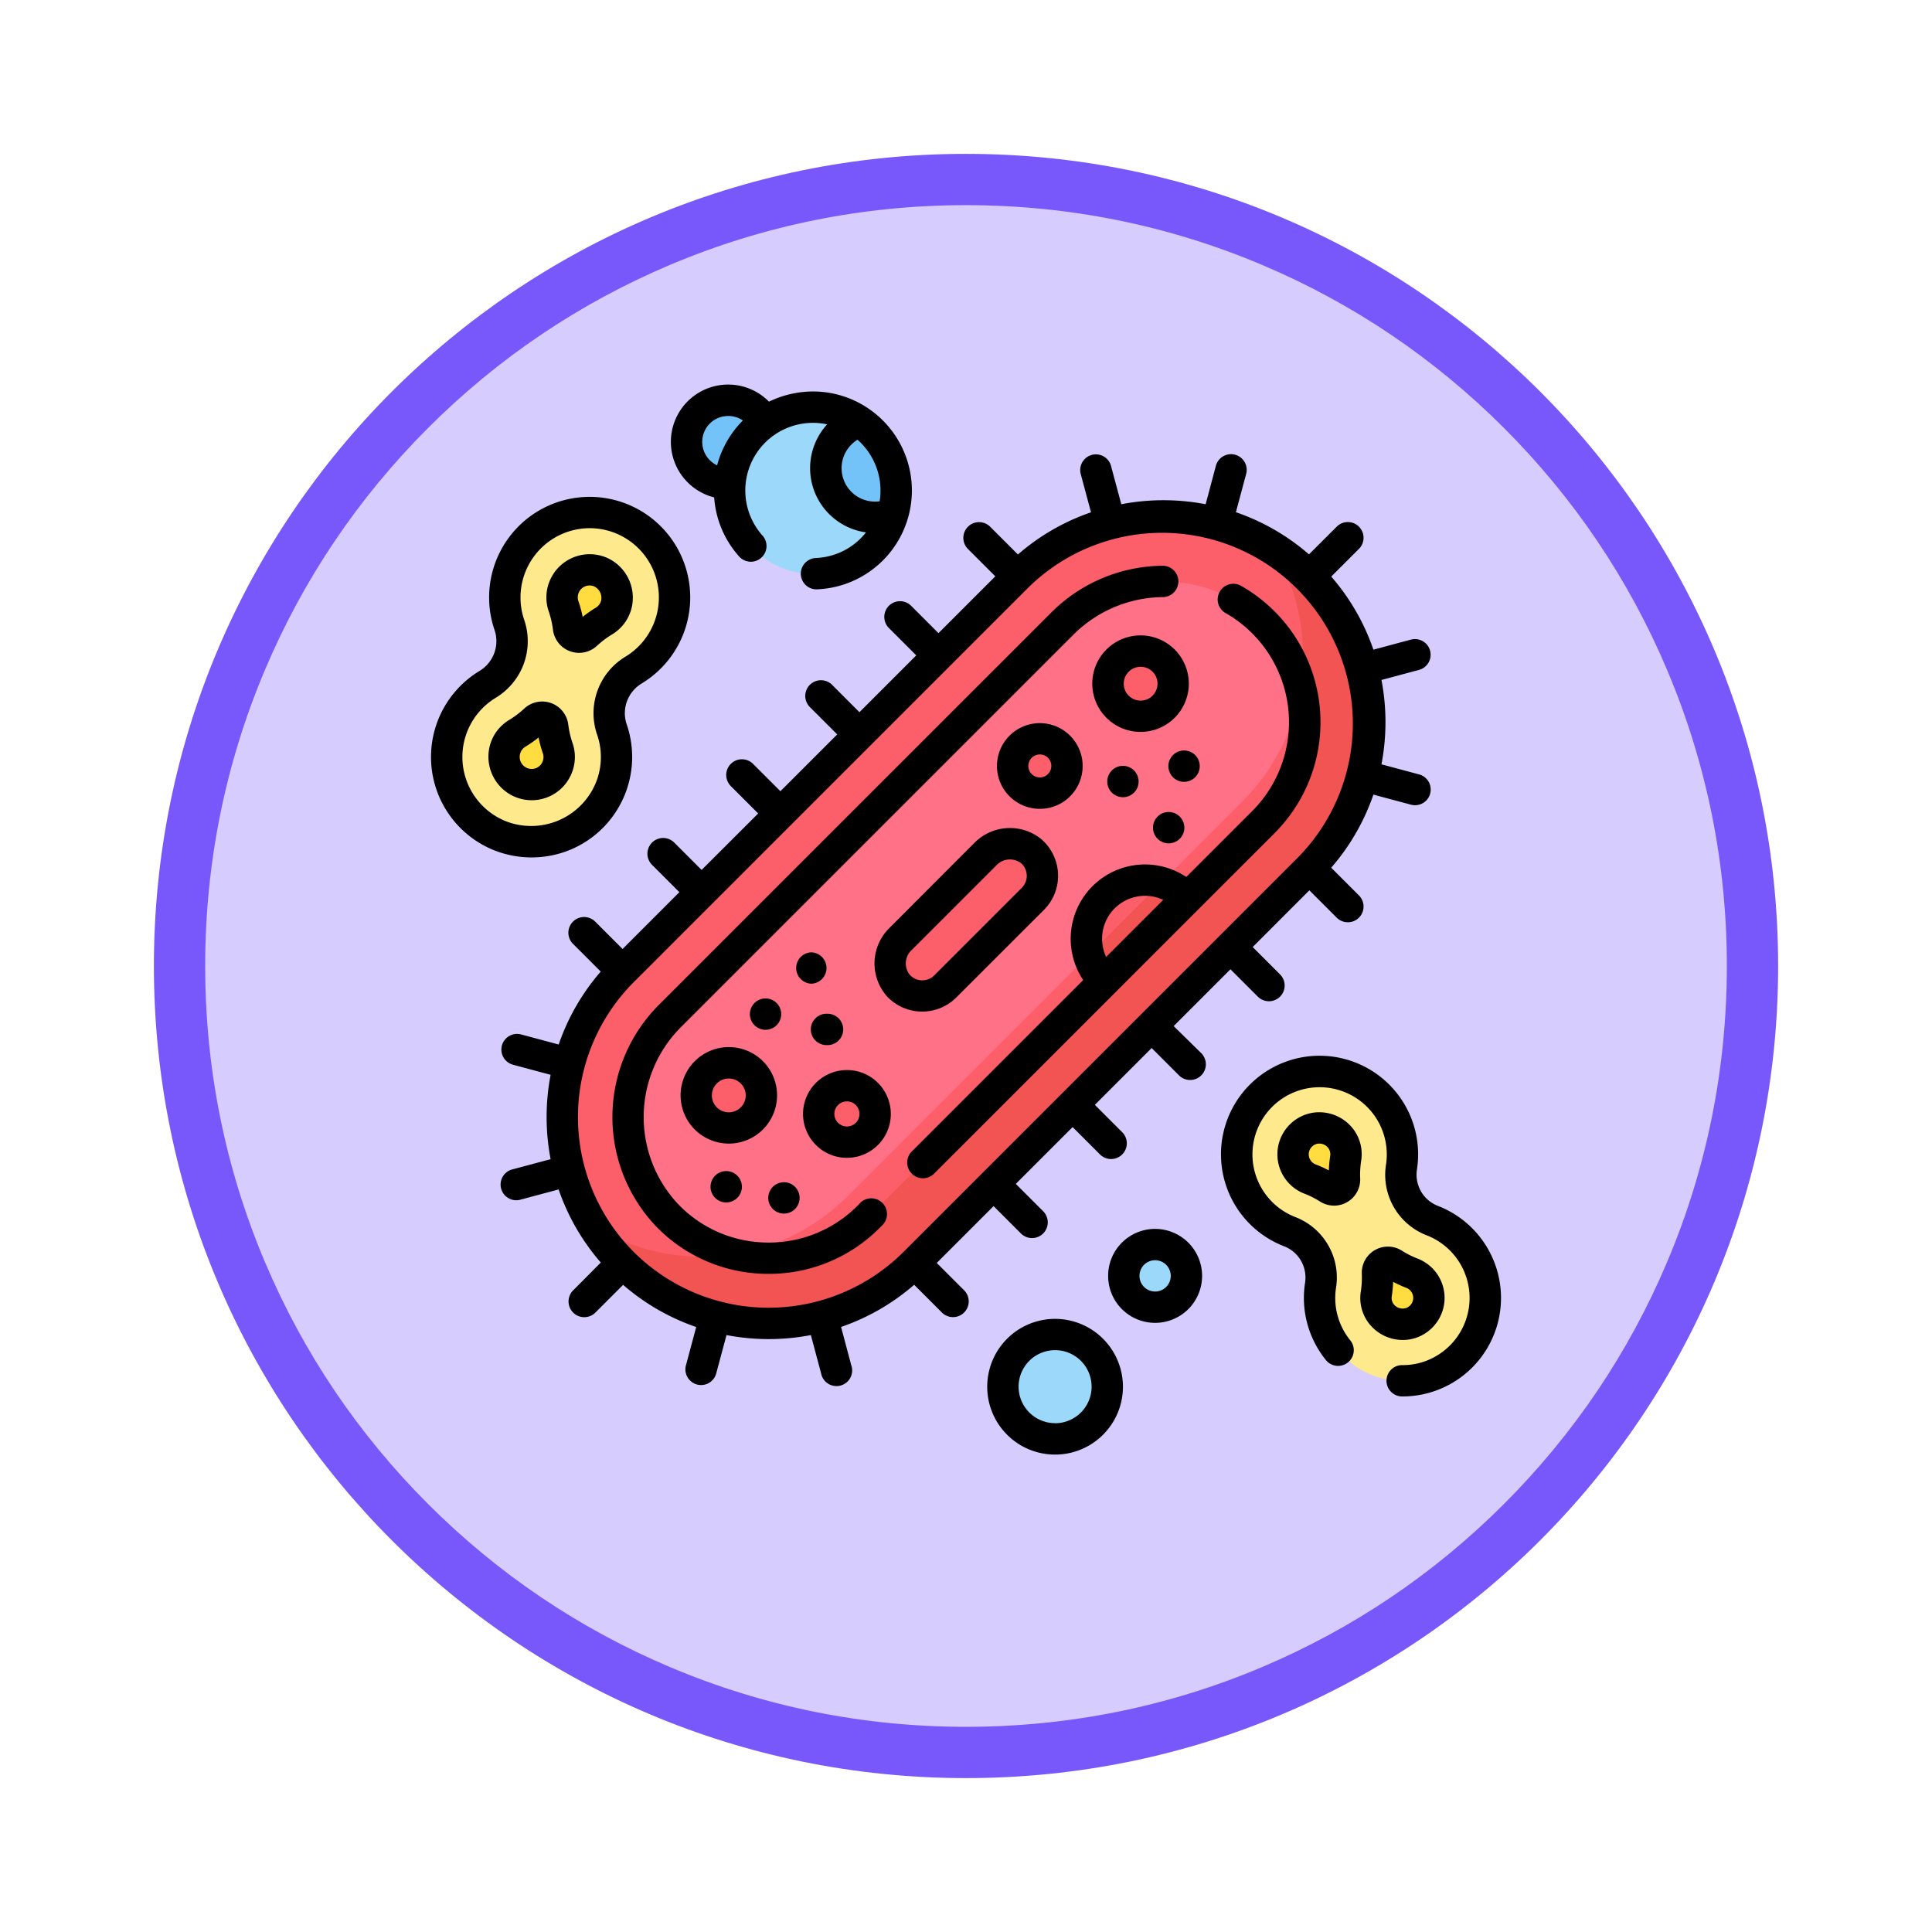 <svg xmlns="http://www.w3.org/2000/svg" xmlns:xlink="http://www.w3.org/1999/xlink" width="113" height="113" viewBox="0 0 113 113">
  <defs>
    <filter id="Trazado_982547" x="0" y="0" width="113" height="113" filterUnits="userSpaceOnUse">
      <feOffset dy="3" input="SourceAlpha"/>
      <feGaussianBlur stdDeviation="3" result="blur"/>
      <feFlood flood-opacity="0.161"/>
      <feComposite operator="in" in2="blur"/>
      <feComposite in="SourceGraphic"/>
    </filter>
  </defs>
  <g id="Grupo_1237525" data-name="Grupo 1237525" transform="translate(-1216 -4391.069)">
    <g id="Grupo_1237153" data-name="Grupo 1237153" transform="translate(0 -5547.425)">
      <g id="Grupo_1234691" data-name="Grupo 1234691" transform="translate(0 -44.352)">
        <g id="Grupo_1231160" data-name="Grupo 1231160" transform="translate(0 4365)">
          <g id="Grupo_1230689" data-name="Grupo 1230689" transform="translate(0 -2146.377)">
            <g id="Grupo_1229017" data-name="Grupo 1229017" transform="translate(0 2131.042)">
              <g id="Grupo_1227505" data-name="Grupo 1227505" transform="translate(0.575 2048.198)">
                <g id="Grupo_1225353" data-name="Grupo 1225353" transform="translate(-0.575 -393.641)">
                  <g id="Grupo_1208124" data-name="Grupo 1208124" transform="translate(0 -1922.377)">
                    <g id="Grupo_1202435" data-name="Grupo 1202435" transform="translate(-0.56 1255.486)">
                      <g id="Grupo_1202052" data-name="Grupo 1202052" transform="translate(1225.561 4651.514)">
                        <g id="Grupo_1172010" data-name="Grupo 1172010" transform="translate(0)">
                          <g id="Grupo_1171046" data-name="Grupo 1171046">
                            <g id="Grupo_1148525" data-name="Grupo 1148525">
                              <g transform="matrix(1, 0, 0, 1, -9, -6)" filter="url(#Trazado_982547)">
                                <g id="Trazado_982547-2" data-name="Trazado 982547" transform="translate(9 6)" fill="#d6ccfe">
                                  <path d="M 47.5 93.5 C 41.289 93.5 35.265 92.284 29.595 89.886 C 24.118 87.569 19.198 84.252 14.973 80.027 C 10.748 75.802 7.431 70.882 5.114 65.405 C 2.716 59.735 1.5 53.711 1.5 47.5 C 1.5 41.289 2.716 35.265 5.114 29.595 C 7.431 24.118 10.748 19.198 14.973 14.973 C 19.198 10.748 24.118 7.431 29.595 5.114 C 35.265 2.716 41.289 1.5 47.5 1.5 C 53.711 1.5 59.735 2.716 65.405 5.114 C 70.882 7.431 75.802 10.748 80.027 14.973 C 84.252 19.198 87.569 24.118 89.886 29.595 C 92.284 35.265 93.5 41.289 93.5 47.5 C 93.5 53.711 92.284 59.735 89.886 65.405 C 87.569 70.882 84.252 75.802 80.027 80.027 C 75.802 84.252 70.882 87.569 65.405 89.886 C 59.735 92.284 53.711 93.5 47.5 93.5 Z" stroke="none"/>
                                  <path d="M 47.5 3 C 41.491 3 35.664 4.176 30.18 6.496 C 24.881 8.737 20.122 11.946 16.034 16.034 C 11.946 20.122 8.737 24.881 6.496 30.18 C 4.176 35.664 3 41.491 3 47.5 C 3 53.509 4.176 59.336 6.496 64.82 C 8.737 70.119 11.946 74.878 16.034 78.966 C 20.122 83.054 24.881 86.263 30.18 88.504 C 35.664 90.824 41.491 92 47.5 92 C 53.509 92 59.336 90.824 64.82 88.504 C 70.119 86.263 74.878 83.054 78.966 78.966 C 83.054 74.878 86.263 70.119 88.504 64.82 C 90.824 59.336 92 53.509 92 47.5 C 92 41.491 90.824 35.664 88.504 30.18 C 86.263 24.881 83.054 20.122 78.966 16.034 C 74.878 11.946 70.119 8.737 64.82 6.496 C 59.336 4.176 53.509 3 47.5 3 M 47.5 0 C 73.734 0 95 21.266 95 47.5 C 95 73.734 73.734 95 47.5 95 C 21.266 95 0 73.734 0 47.5 C 0 21.266 21.266 0 47.5 0 Z" stroke="none" fill="#7958fb"/>
                                </g>
                              </g>
                            </g>
                          </g>
                        </g>
                      </g>
                    </g>
                  </g>
                </g>
              </g>
            </g>
          </g>
        </g>
      </g>
    </g>
    <g id="bacterias_3_" data-name="bacterias (3)" transform="translate(1241.209 4413.562)">
      <g id="Grupo_1237523" data-name="Grupo 1237523" transform="translate(0.92 0.921)">
        <path id="Trazado_1256434" data-name="Trazado 1256434" d="M66.882,106.292c-.673-.673-2.311-2.022-2.311-2.022A12.079,12.079,0,0,1,66.3,89.375l23.1-23.1a12.079,12.079,0,0,1,14.894-1.73s1.227,1.451,1.9,2.124c4.715,4.715,3.862,11.735-.853,16.45L83.9,104.994C79.181,109.709,71.6,111.007,66.882,106.292Z" transform="translate(-56.013 -55.991)" fill="#fc5e6a"/>
        <path id="Trazado_1256435" data-name="Trazado 1256435" d="M122.976,87.779a12.036,12.036,0,0,1-3.536,8.538l-23.1,23.1a12.084,12.084,0,0,1-18.806-2.181,12.081,12.081,0,0,0,14.894-1.73l23.1-23.1a12.083,12.083,0,0,0,1.73-14.895,12.1,12.1,0,0,1,5.717,10.268Z" transform="translate(-68.98 -68.954)" fill="#f25353"/>
        <path id="Trazado_1256436" data-name="Trazado 1256436" d="M96.519,131.244a8.342,8.342,0,0,1,.179-11.68l22.921-22.921a8.339,8.339,0,0,1,11.48-.36,8.22,8.22,0,0,1,2.458,4.111,9.567,9.567,0,0,1-2.97,7.642l-22.56,22.812c-1.7,1.7-3.484,2.714-5.712,2.623-.56-.023-1.871.034-1.871.034a8.213,8.213,0,0,1-3.925-2.261Z" transform="translate(-83.624 -83.573)" fill="#fe7186"/>
        <g id="Grupo_1237522" data-name="Grupo 1237522" transform="translate(16.82 14.666)">
          <path id="Trazado_1256437" data-name="Trazado 1256437" d="M176.078,152.967l-4.054,4.054-3.2,1.92-2.444,3.722-13.4,13.4a8.261,8.261,0,0,1-7.847,2.17,12.013,12.013,0,0,0,6.632-3.384l23.1-23.1a12.009,12.009,0,0,0,3.384-6.631A8.261,8.261,0,0,1,176.078,152.967Z" transform="translate(-145.135 -142.966)" fill="#fc5e6a"/>
          <path id="Trazado_1256438" data-name="Trazado 1256438" d="M220.206,228.009a1.98,1.98,0,0,1,.111-2.762l4.948-4.948a1.991,1.991,0,0,1,2.71-.154c.024.022.048.045.071.068a1.909,1.909,0,0,1,0,2.7l-5.122,5.122a1.909,1.909,0,0,1-2.7,0Z" transform="translate(-210.583 -208.414)" fill="#fc5e6a"/>
          <circle id="Elipse_14688" data-name="Elipse 14688" cx="1.906" cy="1.906" r="1.906" transform="translate(21.854)" fill="#fc5e6a"/>
          <path id="Trazado_1256439" data-name="Trazado 1256439" d="M316.978,235.774a4.025,4.025,0,0,0-4.246,5.979l5.463-5.528A3.978,3.978,0,0,0,316.978,235.774Z" transform="translate(-291.765 -222.473)" fill="#fc5e6a"/>
        </g>
        <path id="Trazado_1256440" data-name="Trazado 1256440" d="M319.191,237.065l-5.642,5.642a3.987,3.987,0,0,1-.754-1.676l4.72-4.72A3.987,3.987,0,0,1,319.191,237.065Z" transform="translate(-275.482 -208.344)" fill="#f25353"/>
        <circle id="Elipse_14689" data-name="Elipse 14689" cx="1.65" cy="1.65" r="1.65" transform="translate(21.757 40.09)" fill="#fc5e6a"/>
        <circle id="Elipse_14690" data-name="Elipse 14690" cx="1.589" cy="1.589" r="1.589" transform="translate(33.101 19.8)" fill="#fc5e6a"/>
        <circle id="Elipse_14691" data-name="Elipse 14691" cx="1.906" cy="1.906" r="1.906" transform="translate(14.593 38.746)" fill="#fc5e6a"/>
        <path id="Trazado_1256441" data-name="Trazado 1256441" d="M17.2,71.937a2.957,2.957,0,0,1,1.252-1.518,4.964,4.964,0,1,0-7.267-2.636,2.944,2.944,0,0,1-1.272,3.476,4.964,4.964,0,1,0,7.267,2.636,2.935,2.935,0,0,1,.02-1.958Z" transform="translate(-7.524 -54.644)" fill="#ffe98d"/>
        <path id="Trazado_1256442" data-name="Trazado 1256442" d="M395.513,336.159a2.889,2.889,0,0,1-.349-1.89,4.848,4.848,0,1,0-6.534,3.782,2.875,2.875,0,0,1,1.8,3.133,4.848,4.848,0,1,0,6.534-3.782A2.867,2.867,0,0,1,395.513,336.159Z" transform="translate(-339.322 -289.426)" fill="#ffe98d"/>
        <path id="Trazado_1256443" data-name="Trazado 1256443" d="M418.938,367.169a1.571,1.571,0,0,1-1.31-.695,1.527,1.527,0,0,1-.236-1.084,6.192,6.192,0,0,0,.068-1.208.611.611,0,0,1,.941-.544,6.116,6.116,0,0,0,1.079.543,1.546,1.546,0,0,1,.921,1.9,1.544,1.544,0,0,1-.809.942A1.476,1.476,0,0,1,418.938,367.169Zm-3.4-8.5a.611.611,0,0,1-.941.544,6.116,6.116,0,0,0-1.079-.543,1.546,1.546,0,0,1-.921-1.9,1.544,1.544,0,0,1,.809-.942,1.476,1.476,0,0,1,.654-.15,1.571,1.571,0,0,1,1.31.695,1.528,1.528,0,0,1,.236,1.084A6.2,6.2,0,0,0,415.534,358.669Z" transform="translate(-363.023 -313.125)" fill="#ffdd41"/>
        <path id="Trazado_1256444" data-name="Trazado 1256444" d="M36,101.094c-.038-.014-.076-.029-.113-.046A1.626,1.626,0,0,1,35,99.115a1.592,1.592,0,0,1,.707-.914,6.308,6.308,0,0,0,1.03-.777.622.622,0,0,1,1.044.38,6.242,6.242,0,0,0,.29,1.255,1.591,1.591,0,0,1-.011,1.071,1.613,1.613,0,0,1-2.068.964ZM39.754,92.4a.622.622,0,0,1-1.044-.38,6.246,6.246,0,0,0-.29-1.255,1.59,1.59,0,0,1,.01-1.072,1.615,1.615,0,0,1,2.068-.964c.038.014.076.029.113.046a1.626,1.626,0,0,1,.881,1.934,1.593,1.593,0,0,1-.707.914A6.307,6.307,0,0,0,39.754,92.4Z" transform="translate(-31.587 -78.718)" fill="#ffdd41"/>
        <circle id="Elipse_14692" data-name="Elipse 14692" cx="2.436" cy="2.436" r="2.436" transform="translate(14.028)" fill="#73c3f9"/>
        <circle id="Elipse_14693" data-name="Elipse 14693" cx="1.831" cy="1.831" r="1.831" transform="translate(39.601 49.38)" fill="#9bd8f9"/>
        <circle id="Elipse_14694" data-name="Elipse 14694" cx="3.052" cy="3.052" r="3.052" transform="translate(32.529 54.642)" fill="#9bd8f9"/>
        <path id="Trazado_1256445" data-name="Trazado 1256445" d="M152.234,17.547a4.872,4.872,0,1,1-2.088-6.133c-1.169.673-1.042,1.676-.794,3.082C149.661,16.245,150.488,17.783,152.234,17.547Z" transform="translate(-126.33 -10.38)" fill="#9bd8f9"/>
        <path id="Trazado_1256446" data-name="Trazado 1256446" d="M192.591,22.094a3.3,3.3,0,0,1-2.088-6.133,4.872,4.872,0,0,1,2.088,6.133Z" transform="translate(-166.687 -14.927)" fill="#73c3f9"/>
      </g>
      <g id="Grupo_1237524" data-name="Grupo 1237524" transform="translate(0 0.004)">
        <path id="Trazado_1256447" data-name="Trazado 1256447" d="M101.288,123.942l-.165.165a7.288,7.288,0,0,1-5.192,2.147h-.058a7.291,7.291,0,0,1-5.217-2.228,7.439,7.439,0,0,1,.169-10.393l22.921-22.921a7.492,7.492,0,0,1,5.267-2.209.917.917,0,0,0-.007-1.833H119a9.315,9.315,0,0,0-6.548,2.745L89.529,112.336A9.28,9.28,0,0,0,89.34,125.3a9.11,9.11,0,0,0,6.519,2.785h.072a9.108,9.108,0,0,0,6.488-2.684l.165-.165a.917.917,0,1,0-1.3-1.3Z" transform="translate(-76.184 -76.076)"/>
        <path id="Trazado_1256448" data-name="Trazado 1256448" d="M246.507,97.074a7.349,7.349,0,0,1,1.545,11.566l-3.86,3.86a4.348,4.348,0,0,0-6.03,6.03l-10.024,10.024a.917.917,0,1,0,1.3,1.3l19.914-19.914a9.175,9.175,0,0,0-1.935-14.456.917.917,0,1,0-.906,1.594ZM240,114.34a2.517,2.517,0,0,1,2.845-.5l-3.341,3.341A2.517,2.517,0,0,1,240,114.34Z" transform="translate(-200.017 -83.705)"/>
        <path id="Trazado_1256449" data-name="Trazado 1256449" d="M213.1,218.046a2.9,2.9,0,0,0-.12,4.049l0,0,.027.028a2.825,2.825,0,0,0,3.992,0L222.125,217a2.825,2.825,0,0,0,0-3.993c-.033-.033-.067-.066-.1-.1a2.916,2.916,0,0,0-3.976.183Zm7.69-3.775.04.038a.991.991,0,0,1,0,1.4l-5.122,5.122a.989.989,0,0,1-1.394.005l-.019-.019a1.063,1.063,0,0,1,.1-1.474l4.948-4.948a1.08,1.08,0,0,1,1.446-.124Z" transform="translate(-186.275 -186.279)"/>
        <path id="Trazado_1256450" data-name="Trazado 1256450" d="M317.269,120.827a2.823,2.823,0,1,0,3.992,0A2.826,2.826,0,0,0,317.269,120.827Zm2.7,2.7a.989.989,0,1,1,0-1.4A.983.983,0,0,1,319.965,123.523Z" transform="translate(-277.765 -105.335)"/>
        <path id="Trazado_1256451" data-name="Trazado 1256451" d="M180.592,328a2.567,2.567,0,1,0,1.815.752A2.55,2.55,0,0,0,180.592,328Zm.518,3.085a.734.734,0,1,1,.215-.519A.729.729,0,0,1,181.11,331.086Z" transform="translate(-156.265 -287.911)"/>
        <path id="Trazado_1256452" data-name="Trazado 1256452" d="M275.11,166.273a2.506,2.506,0,1,0-1.772.734A2.489,2.489,0,0,0,275.11,166.273Zm-2.443-1.772a.672.672,0,1,1,.2.475A.668.668,0,0,1,272.667,164.5Z" transform="translate(-237.73 -142.196)"/>
        <path id="Trazado_1256453" data-name="Trazado 1256453" d="M353.765,175.071a.917.917,0,1,0,.918.917.916.916,0,0,0-.918-.917Z" transform="translate(-309.721 -153.673)"/>
        <path id="Trazado_1256454" data-name="Trazado 1256454" d="M325.43,183.34a.917.917,0,0,0-.917-.917h0a.917.917,0,1,0,.918.917Z" transform="translate(-284.044 -160.126)"/>
        <path id="Trazado_1256455" data-name="Trazado 1256455" d="M347.313,205.4a.917.917,0,0,0-.917-.917h0a.917.917,0,1,0,.918.917Z" transform="translate(-303.252 -179.488)"/>
        <path id="Trazado_1256456" data-name="Trazado 1256456" d="M175.415,273.494a.917.917,0,0,0,0-1.833h0a.917.917,0,0,0,0,1.833Z" transform="translate(-153.17 -238.457)"/>
        <path id="Trazado_1256457" data-name="Trazado 1256457" d="M154.408,294.635a.917.917,0,0,0-.917-.917h0a.917.917,0,1,0,.918.917Z" transform="translate(-133.925 -257.818)"/>
        <path id="Trazado_1256458" data-name="Trazado 1256458" d="M182.918,302.9a.917.917,0,1,0,0-1.833h0a.917.917,0,1,0,0,1.833Z" transform="translate(-159.756 -264.271)"/>
        <path id="Trazado_1256459" data-name="Trazado 1256459" d="M134.674,376.336a.917.917,0,1,0,.918.917.916.916,0,0,0-.918-.917Z" transform="translate(-117.409 -330.338)"/>
        <path id="Trazado_1256460" data-name="Trazado 1256460" d="M162.048,383.508a.917.917,0,1,0,0-1.833h0a.917.917,0,0,0,0,1.833Z" transform="translate(-141.436 -335.024)"/>
        <path id="Trazado_1256461" data-name="Trazado 1256461" d="M124.248,317.838a2.822,2.822,0,1,0,0,3.992A2.826,2.826,0,0,0,124.248,317.838Zm-1.3,2.7a.989.989,0,1,1,0-1.4A.983.983,0,0,1,122.952,320.535Z" transform="translate(-104.833 -278.266)"/>
        <path id="Trazado_1256462" data-name="Trazado 1256462" d="M72.863,66.923,76.185,63.6l1.6,1.6a.917.917,0,0,0,1.3-1.3l-1.6-1.6L80.8,58.981l1.6,1.6a.917.917,0,0,0,1.3-1.3l-1.622-1.622a12.892,12.892,0,0,0,2.467-4.275l2.216.594a.917.917,0,0,0,.475-1.771l-2.219-.595a13.1,13.1,0,0,0,0-4.934l2.219-.595a.917.917,0,0,0-.474-1.771l-2.216.594a12.893,12.893,0,0,0-2.467-4.275L83.7,39.012a.917.917,0,0,0-1.3-1.3l-1.622,1.621a12.894,12.894,0,0,0-4.275-2.467l.594-2.216a.917.917,0,1,0-1.771-.474L74.734,36.4a13.1,13.1,0,0,0-4.934,0l-.595-2.219a.917.917,0,1,0-1.771.475l.594,2.216a12.892,12.892,0,0,0-4.275,2.467l-1.622-1.622a.917.917,0,1,0-1.3,1.3l1.6,1.6-3.323,3.323-1.6-1.6a.917.917,0,1,0-1.3,1.3l1.6,1.6-3.323,3.323-1.6-1.6a.917.917,0,1,0-1.3,1.3l1.6,1.6-3.323,3.323-1.6-1.6a.917.917,0,1,0-1.3,1.3l1.6,1.6L45.253,57.79l-1.6-1.6a.917.917,0,0,0-1.3,1.3l1.6,1.6-3.323,3.323-1.6-1.6a.917.917,0,1,0-1.3,1.3l1.622,1.622A12.892,12.892,0,0,0,36.894,68l-2.216-.594a.917.917,0,0,0-.475,1.771l2.219.595a13.1,13.1,0,0,0,0,4.934L34.2,75.3a.917.917,0,1,0,.474,1.771l2.216-.594a12.893,12.893,0,0,0,2.467,4.275L37.74,82.379a.917.917,0,1,0,1.3,1.3l1.622-1.622a12.893,12.893,0,0,0,4.275,2.467l-.594,2.216a.917.917,0,1,0,1.771.474l.595-2.219a13.086,13.086,0,0,0,4.934,0l.595,2.219A.917.917,0,1,0,54,86.737L53.41,84.52a12.892,12.892,0,0,0,4.275-2.467l1.622,1.622a.917.917,0,0,0,1.3-1.3l-1.6-1.6,3.323-3.323,1.6,1.6a.917.917,0,1,0,1.3-1.3l-1.6-1.6,3.323-3.323,1.6,1.6a.917.917,0,0,0,1.3-1.3l-1.6-1.6,3.323-3.323,1.6,1.6a.917.917,0,1,0,1.3-1.3ZM41.283,80.132a11.169,11.169,0,0,1,0-15.778l23.1-23.1A11.157,11.157,0,0,1,80.156,57.036l-9.238,9.238h0L57.061,80.132a11.169,11.169,0,0,1-15.778,0Z" transform="translate(-29.426 -29.405)"/>
        <path id="Trazado_1256463" data-name="Trazado 1256463" d="M8.183,74.309a5.879,5.879,0,0,0,3.263-7.32,2.024,2.024,0,0,1,.014-1.346,2.049,2.049,0,0,1,.865-1.047,5.881,5.881,0,1,0-8.608-3.123A2.024,2.024,0,0,1,3.7,62.82a2.049,2.049,0,0,1-.865,1.047,5.88,5.88,0,0,0,.65,10.4A5.936,5.936,0,0,0,8.183,74.309ZM4.231,72.592a4.047,4.047,0,0,1-.445-7.156,3.889,3.889,0,0,0,1.64-1.989,3.864,3.864,0,0,0,.025-2.569,4.054,4.054,0,0,1,3.827-5.362,4.049,4.049,0,0,1,2.1,7.511,3.861,3.861,0,0,0-1.665,4.558,4,4,0,0,1-.025,2.7,4.091,4.091,0,0,1-5.456,2.311Z" transform="translate(0 -47.12)"/>
        <path id="Trazado_1256464" data-name="Trazado 1256464" d="M393.646,332.423a5.775,5.775,0,0,0-2.919-2.5,1.956,1.956,0,0,1-.987-.846,1.98,1.98,0,0,1-.237-1.29,5.765,5.765,0,1,0-7.769,4.5,1.956,1.956,0,0,1,.987.846,1.98,1.98,0,0,1,.237,1.29,5.772,5.772,0,0,0,1.205,4.5.917.917,0,1,0,1.428-1.15,3.849,3.849,0,0,1-.228-.315,3.928,3.928,0,0,1-.593-2.75,3.791,3.791,0,0,0-2.378-4.13,3.931,3.931,0,0,1-.3-7.2,3.93,3.93,0,0,1,5.6,4.136,3.792,3.792,0,0,0,2.378,4.13,3.931,3.931,0,0,1,.3,7.2,3.822,3.822,0,0,1-1.746.392h-.011a.917.917,0,0,0-.01,1.833h.066a5.762,5.762,0,0,0,4.977-8.644Z" transform="translate(-331.836 -281.89)"/>
        <path id="Trazado_1256465" data-name="Trazado 1256465" d="M447.17,417.944a2.384,2.384,0,0,0,1.056-.243,2.464,2.464,0,0,0-.185-4.517,5.212,5.212,0,0,1-.917-.462,1.528,1.528,0,0,0-2.348,1.356,5.286,5.286,0,0,1-.058,1.029,2.431,2.431,0,0,0,.373,1.725,2.5,2.5,0,0,0,2.078,1.111Zm-.542-2.111a.609.609,0,0,1-.1-.443,7.1,7.1,0,0,0,.08-.847,6.994,6.994,0,0,0,.774.353.61.61,0,0,1,.316.271.619.619,0,0,1,.057.5.626.626,0,0,1-.335.386A.659.659,0,0,1,446.628,415.833Z" transform="translate(-390.335 -362.067)"/>
        <path id="Trazado_1256466" data-name="Trazado 1256466" d="M409.549,349.294a2.5,2.5,0,0,0-2.079-1.111,2.385,2.385,0,0,0-1.057.243,2.464,2.464,0,0,0,.185,4.517,5.216,5.216,0,0,1,.917.462,1.528,1.528,0,0,0,2.348-1.356,5.3,5.3,0,0,1,.058-1.029A2.431,2.431,0,0,0,409.549,349.294Zm-1.517,2.83h0Zm.078-1.387a7.109,7.109,0,0,0-.08.847,7,7,0,0,0-.774-.353.61.61,0,0,1-.316-.271.619.619,0,0,1-.057-.5.627.627,0,0,1,.335-.386.559.559,0,0,1,.251-.057.655.655,0,0,1,.542.278A.61.61,0,0,1,408.11,350.737Z" transform="translate(-355.517 -305.626)"/>
        <path id="Trazado_1256467" data-name="Trazado 1256467" d="M32.356,155.756a2.5,2.5,0,0,0,.016-1.683A5.332,5.332,0,0,1,32.124,153a1.538,1.538,0,0,0-2.577-.938,5.411,5.411,0,0,1-.881.664,2.5,2.5,0,0,0-1.11,1.432,2.555,2.555,0,0,0,1.386,3.039c.057.025.114.049.172.069a2.519,2.519,0,0,0,3.242-1.513Zm-1.723-.627a.686.686,0,0,1-.947.395.7.7,0,0,1-.376-.829.68.68,0,0,1,.3-.4,7.222,7.222,0,0,0,.776-.542,7.16,7.16,0,0,0,.247.913.672.672,0,0,1,0,.46Z" transform="translate(-24.095 -133.114)"/>
        <path id="Trazado_1256468" data-name="Trazado 1256468" d="M55.589,85.552a1.538,1.538,0,0,0,2.578.938h0a5.412,5.412,0,0,1,.881-.664,2.5,2.5,0,0,0,1.11-1.432,2.555,2.555,0,0,0-1.386-3.038c-.056-.025-.114-.048-.172-.069A2.533,2.533,0,0,0,55.358,82.8a2.5,2.5,0,0,0-.016,1.683A5.342,5.342,0,0,1,55.589,85.552Zm1.491-2.127a.692.692,0,0,1,.892-.417.744.744,0,0,1,.431.851.681.681,0,0,1-.3.4,7.226,7.226,0,0,0-.776.542,7.144,7.144,0,0,0-.247-.913A.673.673,0,0,1,57.081,83.426Z" transform="translate(-48.456 -71.218)"/>
        <path id="Trazado_1256469" data-name="Trazado 1256469" d="M117.321,6.6a5.9,5.9,0,0,0,.073.6,5.774,5.774,0,0,0,1.395,2.864.917.917,0,0,0,1.363-1.227,3.957,3.957,0,0,1,3.777-6.51A3.792,3.792,0,0,0,126.2,8.645a3.926,3.926,0,0,1-2.416,1.443,3.989,3.989,0,0,1-.521.057.917.917,0,0,0,.039,1.833,6.409,6.409,0,0,0,.8-.084,5.788,5.788,0,0,0,2.315-10.441,5.749,5.749,0,0,0-4.325-.959A5.814,5.814,0,0,0,120.528,1a3.351,3.351,0,1,0-3.207,5.6ZM127,6.826a1.954,1.954,0,0,1-1.295-3.6A3.963,3.963,0,0,1,127,6.826Zm-9.121-4.965A1.519,1.519,0,0,1,119,2.1a5.8,5.8,0,0,0-1.507,2.624,1.516,1.516,0,0,1,.385-2.865Z" transform="translate(-100.759 -0.004)"/>
        <path id="Trazado_1256470" data-name="Trazado 1256470" d="M326.763,404a2.748,2.748,0,1,0,2.748,2.748A2.751,2.751,0,0,0,326.763,404Zm0,3.663a.915.915,0,1,1,.915-.915A.916.916,0,0,1,326.763,407.664Z" transform="translate(-284.411 -354.621)"/>
        <path id="Trazado_1256471" data-name="Trazado 1256471" d="M270.125,447.058a3.969,3.969,0,1,0,3.969,3.969A3.973,3.973,0,0,0,270.125,447.058Zm0,6.1a2.135,2.135,0,1,1,2.136-2.135A2.138,2.138,0,0,1,270.125,453.162Z" transform="translate(-233.624 -392.416)"/>
      </g>
    </g>
  </g>
</svg>
